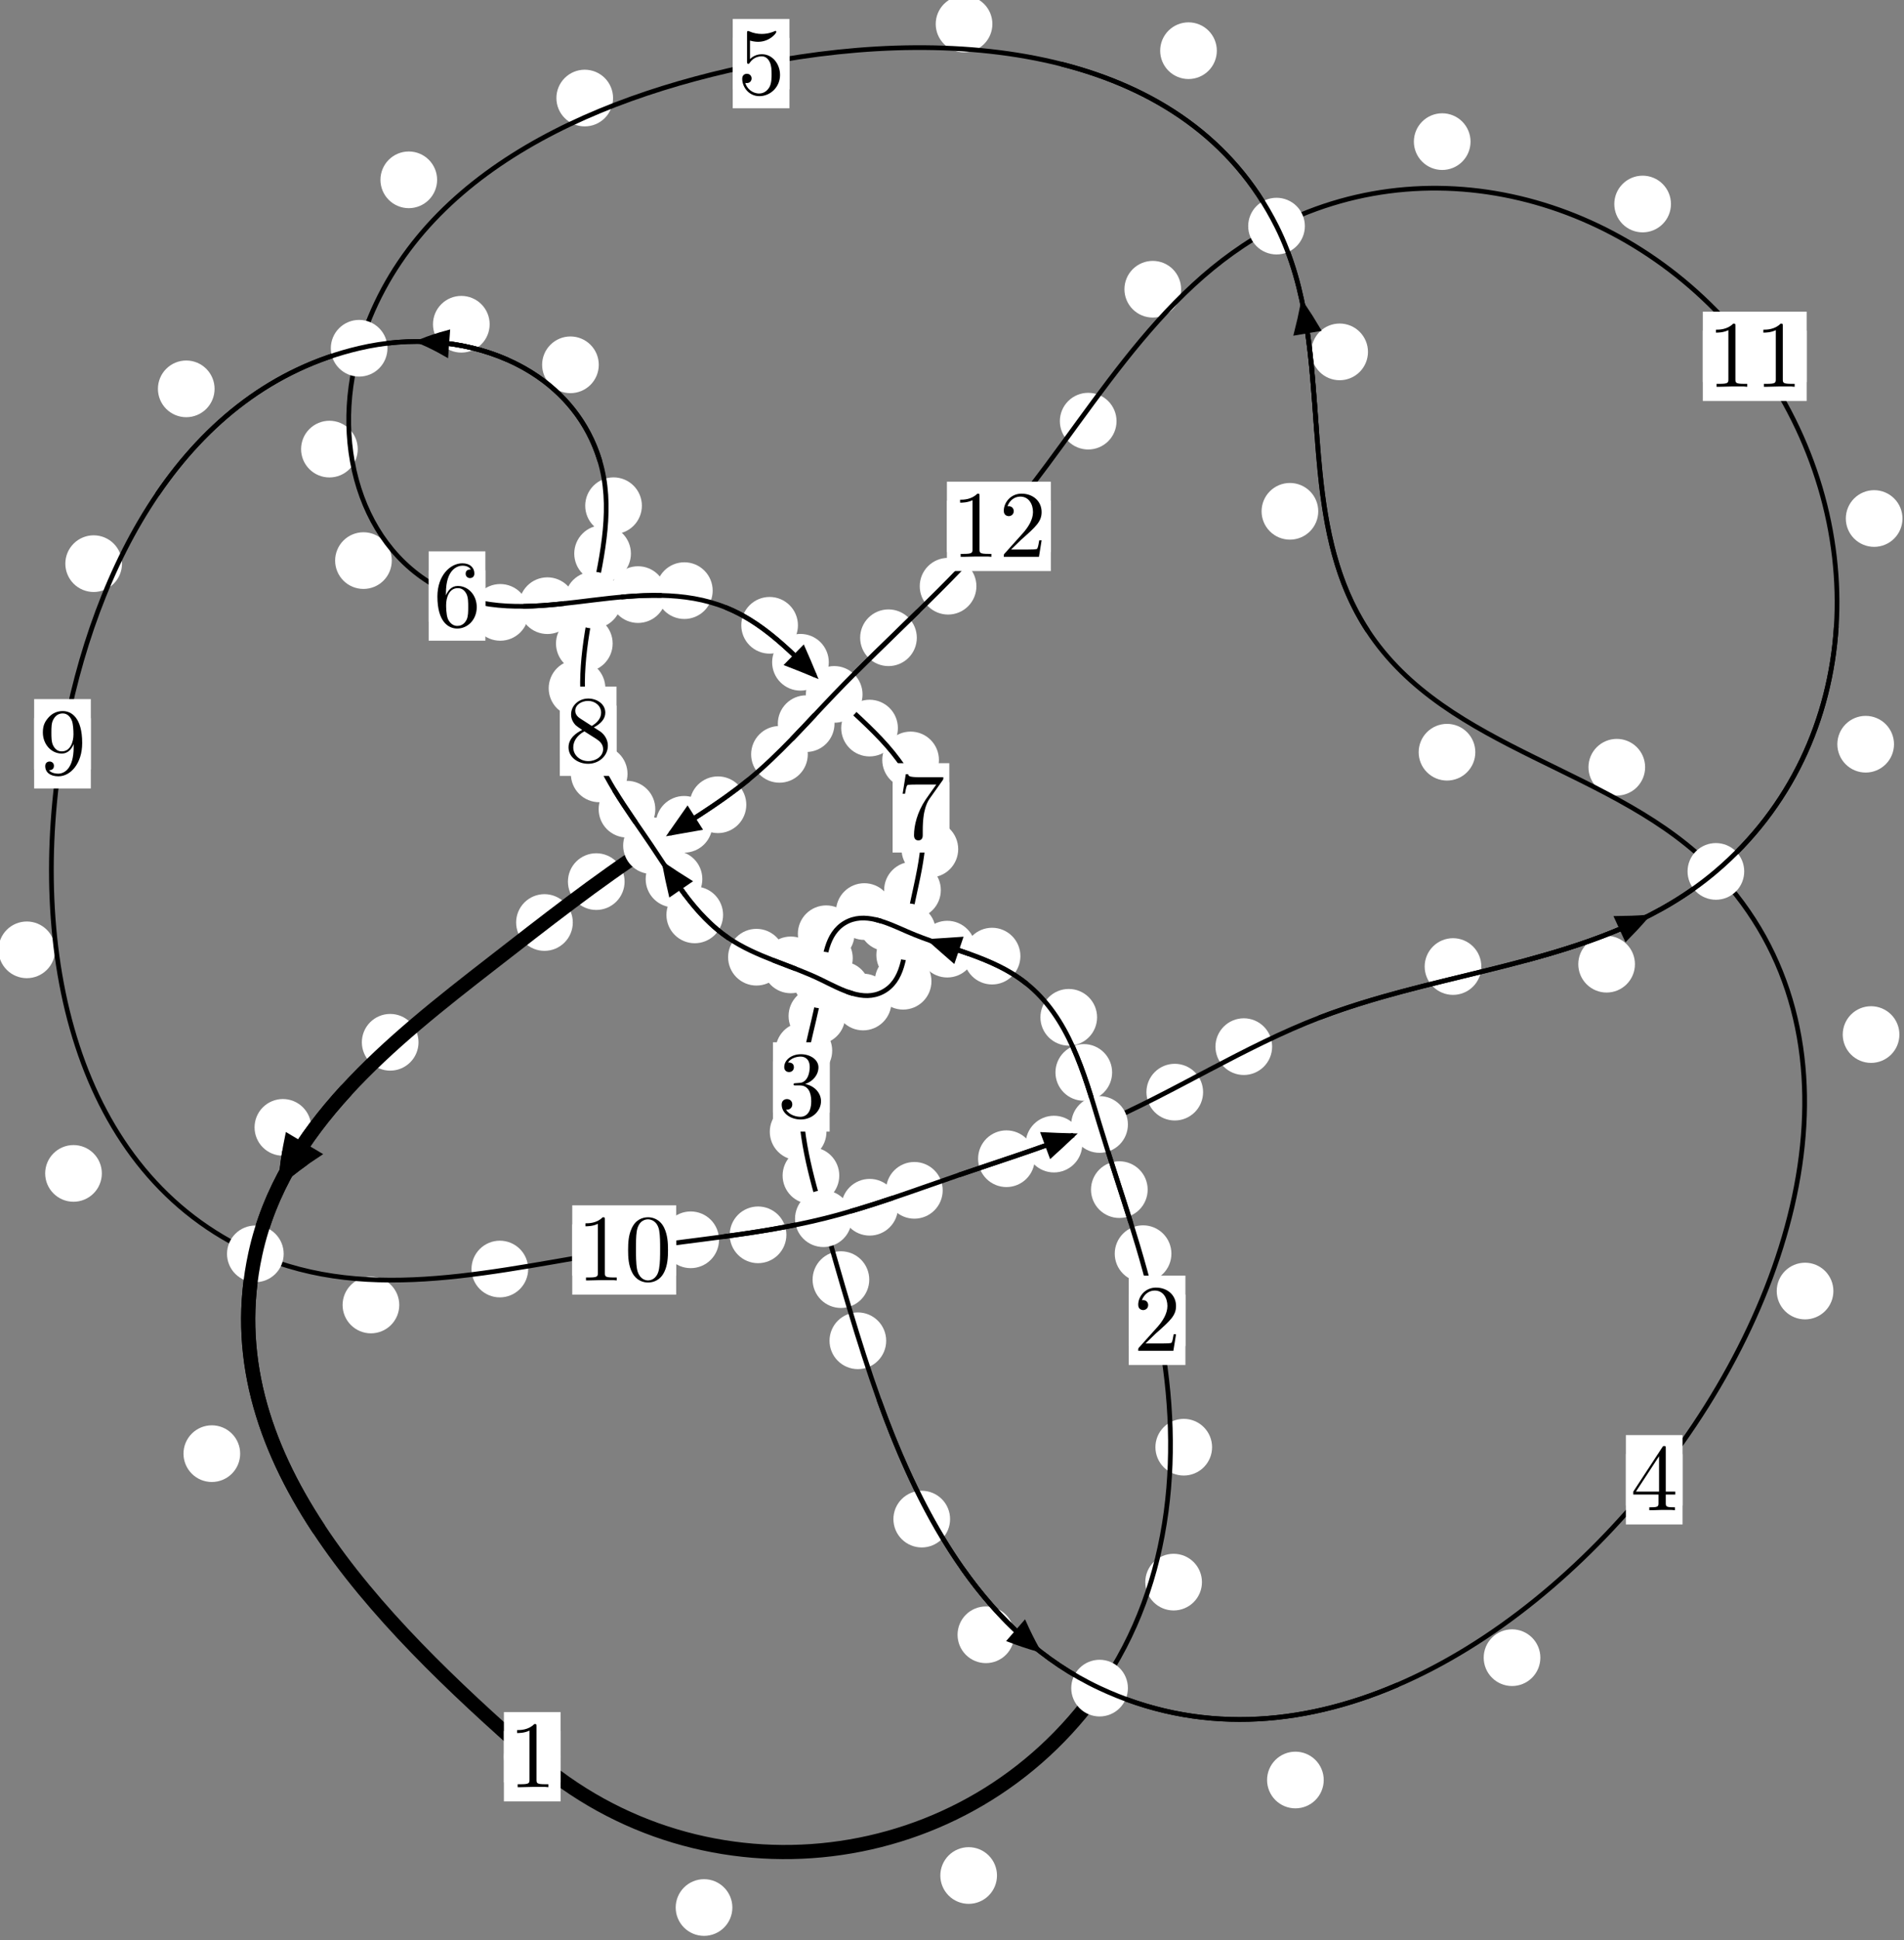 <?xml version="1.0"?>
<!-- Created by MetaPost 1.999 on 2021.07.05:2354 -->
<svg version="1.1" xmlns="http://www.w3.org/2000/svg" xmlns:xlink="http://www.w3.org/1999/xlink" width="200.863" height="204.582" viewBox="0 0 200.863 204.582">
<rect x="0" y="0" width="200.863" height="204.582" fill="#808080" stroke="none"/>
<!-- Original BoundingBox: -116.160675 -26.123337 84.702393 178.458694 -->
  <defs>
    <g transform="scale(0.01,0.01)" id="GLYPHcmr10_48">
      <path style="fill-rule: evenodd;" d="M460 -320C460 -400,455 -480,420 -554C374 -650,292 -666,250 -666C190 -666,117 -640,76 -547C44 -478,39 -400,39 -320C39 -245,43 -155,84 -79C127 2,200 22,249 22C303 22,379 1,423 -94C455 -163,460 -241,460 -320M249 -0C210 -0,151 -25,133 -121C122 -181,122 -273,122 -332C122 -396,122 -462,130 -516C149 -635,224 -644,249 -644C282 -644,348 -626,367 -527C377 -471,377 -395,377 -332C377 -257,377 -189,366 -125C351 -30,294 -0,249 -0"></path>
    </g>
    <g transform="scale(0.01,0.01)" id="GLYPHcmr10_49">
      <path style="fill-rule: evenodd;" d="M294 -640C294 -664,294 -666,271 -666C209 -602,121 -602,89 -602L89 -571C109 -571,168 -571,220 -597L220 -79C220 -43,217 -31,127 -31L95 -31L95 -0L257 -0L130 -3L217 -3L257 -3L297 -3L384 -3L419 -0L419 -31L387 -31C297 -31,294 -42,294 -79"></path>
    </g>
    <g transform="scale(0.01,0.01)" id="GLYPHcmr10_50">
      <path style="fill-rule: evenodd;" d="M127 -77L233 -180C389 -318,449 -372,449 -472C449 -586,359 -666,237 -666C124 -666,50 -574,50 -485C50 -429,100 -429,103 -429C120 -429,155 -441,155 -482C155 -508,137 -534,102 -534C94 -534,92 -534,89 -533C112 -598,166 -635,224 -635C315 -635,358 -554,358 -472C358 -392,308 -313,253 -251L61 -37C50 -26,50 -24,50 -0L421 -0L449 -174L424 -174C419 -144,412 -100,402 -85C395 -77,329 -77,307 -77"></path>
    </g>
    <g transform="scale(0.01,0.01)" id="GLYPHcmr10_51">
      <path style="fill-rule: evenodd;" d="M290 -352C372 -379,430 -449,430 -528C430 -610,342 -666,246 -666C145 -666,69 -606,69 -530C69 -497,91 -478,120 -478C151 -478,171 -500,171 -529C171 -579,124 -579,109 -579C140 -628,206 -641,242 -641C283 -641,338 -619,338 -529C338 -517,336 -459,310 -415C280 -367,246 -364,221 -363C213 -362,189 -360,182 -360C174 -359,167 -358,167 -348C167 -337,174 -337,191 -337L235 -337C317 -337,354 -269,354 -171C354 -35,285 -6,241 -6C198 -6,123 -23,88 -82C123 -77,154 -99,154 -137C154 -173,127 -193,98 -193C74 -193,42 -179,42 -135C42 -44,135 22,244 22C366 22,457 -69,457 -171C457 -253,394 -331,290 -352"></path>
    </g>
    <g transform="scale(0.01,0.01)" id="GLYPHcmr10_52">
      <path style="fill-rule: evenodd;" d="M294 -165L294 -78C294 -42,292 -31,218 -31L197 -31L197 -0L332 -0L238 -3L290 -3L332 -3L374 -3L427 -3L468 -0L468 -31L447 -31C373 -31,371 -42,371 -78L371 -165L471 -165L471 -196L371 -196L371 -651C371 -671,371 -677,355 -677C346 -677,343 -677,335 -665L28 -196L28 -165M300 -196L56 -196L300 -569"></path>
    </g>
    <g transform="scale(0.01,0.01)" id="GLYPHcmr10_53">
      <path style="fill-rule: evenodd;" d="M449 -201C449 -320,367 -420,259 -420C211 -420,168 -404,132 -369L132 -564C152 -558,185 -551,217 -551C340 -551,410 -642,410 -655C410 -661,407 -666,400 -666C399 -666,397 -666,392 -663C372 -654,323 -634,256 -634C216 -634,170 -641,123 -662C115 -665,113 -665,111 -665C101 -665,101 -657,101 -641L101 -345C101 -327,101 -319,115 -319C122 -319,124 -322,128 -328C139 -344,176 -398,257 -398C309 -398,334 -352,342 -334C358 -297,360 -258,360 -208C360 -173,360 -113,336 -71C312 -32,275 -6,229 -6C156 -6,99 -59,82 -118C85 -117,88 -116,99 -116C132 -116,149 -141,149 -165C149 -189,132 -214,99 -214C85 -214,50 -207,50 -161C50 -75,119 22,231 22C347 22,449 -74,449 -201"></path>
    </g>
    <g transform="scale(0.01,0.01)" id="GLYPHcmr10_54">
      <path style="fill-rule: evenodd;" d="M132 -328L132 -352C132 -605,256 -641,307 -641C331 -641,373 -635,395 -601C380 -601,340 -601,340 -556C340 -525,364 -510,386 -510C402 -510,432 -519,432 -558C432 -618,388 -666,305 -666C177 -666,42 -537,42 -316C42 -49,158 22,251 22C362 22,457 -72,457 -204C457 -331,368 -427,257 -427C189 -427,152 -376,132 -328M251 -6C188 -6,158 -66,152 -81C134 -128,134 -208,134 -226C134 -304,166 -404,256 -404C272 -404,318 -404,349 -342C367 -305,367 -254,367 -205C367 -157,367 -107,350 -71C320 -11,274 -6,251 -6"></path>
    </g>
    <g transform="scale(0.01,0.01)" id="GLYPHcmr10_55">
      <path style="fill-rule: evenodd;" d="M476 -609C485 -621,485 -623,485 -644L242 -644C120 -644,118 -657,114 -676L89 -676L56 -470L81 -470C84 -486,93 -549,106 -561C113 -567,191 -567,204 -567L411 -567C400 -551,321 -442,299 -409C209 -274,176 -135,176 -33C176 -23,176 22,222 22C268 22,268 -23,268 -33L268 -84C268 -139,271 -194,279 -248C283 -271,297 -357,341 -419"></path>
    </g>
    <g transform="scale(0.01,0.01)" id="GLYPHcmr10_56">
      <path style="fill-rule: evenodd;" d="M163 -457C117 -487,113 -521,113 -538C113 -599,178 -641,249 -641C322 -641,386 -589,386 -517C386 -460,347 -412,287 -377M309 -362C381 -399,430 -451,430 -517C430 -609,341 -666,250 -666C150 -666,69 -592,69 -499C69 -481,71 -436,113 -389C124 -377,161 -352,186 -335C128 -306,42 -250,42 -151C42 -45,144 22,249 22C362 22,457 -61,457 -168C457 -204,446 -249,408 -291C389 -312,373 -322,309 -362M209 -320L332 -242C360 -223,407 -193,407 -132C407 -58,332 -6,250 -6C164 -6,92 -68,92 -151C92 -209,124 -273,209 -320"></path>
    </g>
    <g transform="scale(0.01,0.01)" id="GLYPHcmr10_57">
      <path style="fill-rule: evenodd;" d="M367 -318L367 -286C367 -52,263 -6,205 -6C188 -6,134 -8,107 -42C151 -42,159 -71,159 -88C159 -119,135 -134,113 -134C97 -134,67 -125,67 -86C67 -19,121 22,206 22C335 22,457 -114,457 -329C457 -598,342 -666,253 -666C198 -666,149 -648,106 -603C65 -558,42 -516,42 -441C42 -316,130 -218,242 -218C303 -218,344 -260,367 -318M243 -241C227 -241,181 -241,150 -304C132 -341,132 -391,132 -440C132 -494,132 -541,153 -578C180 -628,218 -641,253 -641C299 -641,332 -607,349 -562C361 -530,365 -467,365 -421C365 -338,331 -241,243 -241"></path>
    </g>
  </defs>
  <path d="M77.261 201.135C77.261 200.342,76.946 199.582,76.385 199.021C75.825 198.461,75.065 198.146,74.272 198.146C73.479 198.146,72.719 198.461,72.159 199.021C71.598 199.582,71.283 200.342,71.283 201.135C71.283 201.927,71.598 202.687,72.159 203.248C72.719 203.808,73.479 204.123,74.272 204.123C75.065 204.123,75.825 203.808,76.385 203.248C76.946 202.687,77.261 201.927,77.261 201.135Z" style="fill: rgb(100%,100%,100%);stroke: none;"></path>
  <path d="M59.139 185.236C59.139 184.443,58.824 183.683,58.263 183.122C57.703 182.562,56.943 182.247,56.15 182.247C55.357 182.247,54.597 182.562,54.037 183.122C53.476 183.683,53.161 184.443,53.161 185.236C53.161 186.028,53.476 186.789,54.037 187.349C54.597 187.91,55.357 188.224,56.15 188.224C56.943 188.224,57.703 187.91,58.263 187.349C58.824 186.789,59.139 186.028,59.139 185.236Z" style="fill: rgb(100%,100%,100%);stroke: none;"></path>
  <path d="M126.8 166.824C126.8 166.031,126.485 165.271,125.925 164.71C125.365 164.15,124.604 163.835,123.812 163.835C123.019 163.835,122.259 164.15,121.698 164.71C121.138 165.271,120.823 166.031,120.823 166.824C120.823 167.616,121.138 168.377,121.698 168.937C122.259 169.498,123.019 169.812,123.812 169.812C124.604 169.812,125.365 169.498,125.925 168.937C126.485 168.377,126.8 167.616,126.8 166.824Z" style="fill: rgb(100%,100%,100%);stroke: none;"></path>
  <path d="M105.178 197.76C105.178 196.967,104.863 196.207,104.302 195.646C103.742 195.086,102.982 194.771,102.189 194.771C101.396 194.771,100.636 195.086,100.076 195.646C99.515 196.207,99.2 196.967,99.2 197.76C99.2 198.552,99.515 199.312,100.076 199.873C100.636 200.433,101.396 200.748,102.189 200.748C102.982 200.748,103.742 200.433,104.302 199.873C104.863 199.312,105.178 198.552,105.178 197.76Z" style="fill: rgb(100%,100%,100%);stroke: none;"></path>
  <path d="M123.578 132.191C123.578 131.398,123.263 130.638,122.702 130.078C122.142 129.517,121.382 129.202,120.589 129.202C119.796 129.202,119.036 129.517,118.476 130.078C117.915 130.638,117.6 131.398,117.6 132.191C117.6 132.984,117.915 133.744,118.476 134.304C119.036 134.865,119.796 135.18,120.589 135.18C121.382 135.18,122.142 134.865,122.702 134.304C123.263 133.744,123.578 132.984,123.578 132.191Z" style="fill: rgb(100%,100%,100%);stroke: none;"></path>
  <path d="M127.869 152.597C127.869 151.804,127.554 151.044,126.993 150.483C126.433 149.923,125.673 149.608,124.88 149.608C124.087 149.608,123.327 149.923,122.767 150.483C122.206 151.044,121.891 151.804,121.891 152.597C121.891 153.389,122.206 154.149,122.767 154.71C123.327 155.27,124.087 155.585,124.88 155.585C125.673 155.585,126.433 155.27,126.993 154.71C127.554 154.149,127.869 153.389,127.869 152.597Z" style="fill: rgb(100%,100%,100%);stroke: none;"></path>
  <path d="M117.324 113.08C117.324 112.288,117.009 111.527,116.448 110.967C115.888 110.406,115.128 110.092,114.335 110.092C113.542 110.092,112.782 110.406,112.222 110.967C111.661 111.527,111.346 112.288,111.346 113.08C111.346 113.873,111.661 114.633,112.222 115.194C112.782 115.754,113.542 116.069,114.335 116.069C115.128 116.069,115.888 115.754,116.448 115.194C117.009 114.633,117.324 113.873,117.324 113.08Z" style="fill: rgb(100%,100%,100%);stroke: none;"></path>
  <path d="M121.073 125.438C121.073 124.645,120.758 123.885,120.198 123.324C119.637 122.764,118.877 122.449,118.084 122.449C117.292 122.449,116.531 122.764,115.971 123.324C115.411 123.885,115.096 124.645,115.096 125.438C115.096 126.23,115.411 126.99,115.971 127.551C116.531 128.111,117.292 128.426,118.084 128.426C118.877 128.426,119.637 128.111,120.198 127.551C120.758 126.99,121.073 126.23,121.073 125.438Z" style="fill: rgb(100%,100%,100%);stroke: none;"></path>
  <path d="M107.647 100.816C107.647 100.023,107.332 99.263,106.771 98.703C106.211 98.142,105.451 97.827,104.658 97.827C103.865 97.827,103.105 98.142,102.545 98.703C101.984 99.263,101.669 100.023,101.669 100.816C101.669 101.609,101.984 102.369,102.545 102.929C103.105 103.49,103.865 103.805,104.658 103.805C105.451 103.805,106.211 103.49,106.771 102.929C107.332 102.369,107.647 101.609,107.647 100.816Z" style="fill: rgb(100%,100%,100%);stroke: none;"></path>
  <path d="M115.737 107.267C115.737 106.474,115.422 105.714,114.861 105.153C114.301 104.593,113.541 104.278,112.748 104.278C111.955 104.278,111.195 104.593,110.635 105.153C110.074 105.714,109.759 106.474,109.759 107.267C109.759 108.059,110.074 108.819,110.635 109.38C111.195 109.94,111.955 110.255,112.748 110.255C113.541 110.255,114.301 109.94,114.861 109.38C115.422 108.819,115.737 108.059,115.737 107.267Z" style="fill: rgb(100%,100%,100%);stroke: none;"></path>
  <path d="M96.541 97.292C96.541 96.5,96.226 95.739,95.666 95.179C95.106 94.618,94.345 94.304,93.553 94.304C92.76 94.304,92 94.618,91.439 95.179C90.879 95.739,90.564 96.5,90.564 97.292C90.564 98.085,90.879 98.845,91.439 99.406C92 99.966,92.76 100.281,93.553 100.281C94.345 100.281,95.106 99.966,95.666 99.406C96.226 98.845,96.541 98.085,96.541 97.292Z" style="fill: rgb(100%,100%,100%);stroke: none;"></path>
  <path d="M102.92 100.08C102.92 99.287,102.605 98.527,102.044 97.967C101.484 97.406,100.724 97.091,99.931 97.091C99.138 97.091,98.378 97.406,97.818 97.967C97.257 98.527,96.942 99.287,96.942 100.08C96.942 100.873,97.257 101.633,97.818 102.193C98.378 102.754,99.138 103.069,99.931 103.069C100.724 103.069,101.484 102.754,102.044 102.193C102.605 101.633,102.92 100.873,102.92 100.08Z" style="fill: rgb(100%,100%,100%);stroke: none;"></path>
  <path d="M90.149 98.457C90.149 97.664,89.834 96.904,89.273 96.344C88.713 95.783,87.953 95.468,87.16 95.468C86.367 95.468,85.607 95.783,85.047 96.344C84.486 96.904,84.171 97.664,84.171 98.457C84.171 99.25,84.486 100.01,85.047 100.57C85.607 101.131,86.367 101.446,87.16 101.446C87.953 101.446,88.713 101.131,89.273 100.57C89.834 100.01,90.149 99.25,90.149 98.457Z" style="fill: rgb(100%,100%,100%);stroke: none;"></path>
  <path d="M94.17 96.117C94.17 95.324,93.855 94.564,93.295 94.004C92.734 93.443,91.974 93.128,91.182 93.128C90.389 93.128,89.629 93.443,89.068 94.004C88.508 94.564,88.193 95.324,88.193 96.117C88.193 96.91,88.508 97.67,89.068 98.23C89.629 98.791,90.389 99.106,91.182 99.106C91.974 99.106,92.734 98.791,93.295 98.23C93.855 97.67,94.17 96.91,94.17 96.117Z" style="fill: rgb(100%,100%,100%);stroke: none;"></path>
  <path d="M89.169 107.133C89.169 106.34,88.854 105.58,88.293 105.02C87.733 104.459,86.973 104.144,86.18 104.144C85.387 104.144,84.627 104.459,84.067 105.02C83.506 105.58,83.191 106.34,83.191 107.133C83.191 107.926,83.506 108.686,84.067 109.246C84.627 109.807,85.387 110.122,86.18 110.122C86.973 110.122,87.733 109.807,88.293 109.246C88.854 108.686,89.169 107.926,89.169 107.133Z" style="fill: rgb(100%,100%,100%);stroke: none;"></path>
  <path d="M89.96 101.027C89.96 100.234,89.645 99.474,89.084 98.913C88.524 98.353,87.764 98.038,86.971 98.038C86.178 98.038,85.418 98.353,84.858 98.913C84.297 99.474,83.982 100.234,83.982 101.027C83.982 101.819,84.297 102.579,84.858 103.14C85.418 103.7,86.178 104.015,86.971 104.015C87.764 104.015,88.524 103.7,89.084 103.14C89.645 102.579,89.96 101.819,89.96 101.027Z" style="fill: rgb(100%,100%,100%);stroke: none;"></path>
  <path d="M87.188 119.339C87.188 118.546,86.873 117.786,86.312 117.226C85.752 116.665,84.992 116.35,84.199 116.35C83.406 116.35,82.646 116.665,82.086 117.226C81.525 117.786,81.21 118.546,81.21 119.339C81.21 120.132,81.525 120.892,82.086 121.452C82.646 122.013,83.406 122.328,84.199 122.328C84.992 122.328,85.752 122.013,86.312 121.452C86.873 120.892,87.188 120.132,87.188 119.339Z" style="fill: rgb(100%,100%,100%);stroke: none;"></path>
  <path d="M87.792 110.784C87.792 109.991,87.478 109.231,86.917 108.67C86.357 108.11,85.596 107.795,84.804 107.795C84.011 107.795,83.251 108.11,82.69 108.67C82.13 109.231,81.815 109.991,81.815 110.784C81.815 111.576,82.13 112.336,82.69 112.897C83.251 113.457,84.011 113.772,84.804 113.772C85.596 113.772,86.357 113.457,86.917 112.897C87.478 112.336,87.792 111.576,87.792 110.784Z" style="fill: rgb(100%,100%,100%);stroke: none;"></path>
  <path d="M91.702 134.927C91.702 134.134,91.387 133.374,90.827 132.813C90.266 132.253,89.506 131.938,88.713 131.938C87.921 131.938,87.16 132.253,86.6 132.813C86.04 133.374,85.725 134.134,85.725 134.927C85.725 135.719,86.04 136.479,86.6 137.04C87.16 137.6,87.921 137.915,88.713 137.915C89.506 137.915,90.266 137.6,90.827 137.04C91.387 136.479,91.702 135.719,91.702 134.927Z" style="fill: rgb(100%,100%,100%);stroke: none;"></path>
  <path d="M88.539 123.956C88.539 123.163,88.224 122.403,87.664 121.842C87.103 121.282,86.343 120.967,85.551 120.967C84.758 120.967,83.998 121.282,83.437 121.842C82.877 122.403,82.562 123.163,82.562 123.956C82.562 124.748,82.877 125.509,83.437 126.069C83.998 126.63,84.758 126.944,85.551 126.944C86.343 126.944,87.103 126.63,87.664 126.069C88.224 125.509,88.539 124.748,88.539 123.956Z" style="fill: rgb(100%,100%,100%);stroke: none;"></path>
  <path d="M100.229 160.179C100.229 159.386,99.914 158.626,99.354 158.066C98.793 157.505,98.033 157.19,97.24 157.19C96.448 157.19,95.687 157.505,95.127 158.066C94.566 158.626,94.251 159.386,94.251 160.179C94.251 160.972,94.566 161.732,95.127 162.292C95.687 162.853,96.448 163.168,97.24 163.168C98.033 163.168,98.793 162.853,99.354 162.292C99.914 161.732,100.229 160.972,100.229 160.179Z" style="fill: rgb(100%,100%,100%);stroke: none;"></path>
  <path d="M93.488 141.375C93.488 140.582,93.173 139.822,92.613 139.262C92.052 138.701,91.292 138.386,90.5 138.386C89.707 138.386,88.947 138.701,88.386 139.262C87.826 139.822,87.511 140.582,87.511 141.375C87.511 142.168,87.826 142.928,88.386 143.488C88.947 144.049,89.707 144.364,90.5 144.364C91.292 144.364,92.052 144.049,92.613 143.488C93.173 142.928,93.488 142.168,93.488 141.375Z" style="fill: rgb(100%,100%,100%);stroke: none;"></path>
  <path d="M139.647 187.689C139.647 186.896,139.332 186.136,138.772 185.575C138.211 185.015,137.451 184.7,136.658 184.7C135.866 184.7,135.106 185.015,134.545 185.575C133.985 186.136,133.67 186.896,133.67 187.689C133.67 188.481,133.985 189.242,134.545 189.802C135.106 190.362,135.866 190.677,136.658 190.677C137.451 190.677,138.211 190.362,138.772 189.802C139.332 189.242,139.647 188.481,139.647 187.689Z" style="fill: rgb(100%,100%,100%);stroke: none;"></path>
  <path d="M106.996 172.375C106.996 171.583,106.681 170.823,106.12 170.262C105.56 169.702,104.8 169.387,104.007 169.387C103.214 169.387,102.454 169.702,101.894 170.262C101.333 170.823,101.018 171.583,101.018 172.375C101.018 173.168,101.333 173.928,101.894 174.489C102.454 175.049,103.214 175.364,104.007 175.364C104.8 175.364,105.56 175.049,106.12 174.489C106.681 173.928,106.996 173.168,106.996 172.375Z" style="fill: rgb(100%,100%,100%);stroke: none;"></path>
  <path d="M193.414 136.132C193.414 135.339,193.099 134.579,192.539 134.018C191.978 133.458,191.218 133.143,190.425 133.143C189.633 133.143,188.872 133.458,188.312 134.018C187.751 134.579,187.437 135.339,187.437 136.132C187.437 136.924,187.751 137.684,188.312 138.245C188.872 138.805,189.633 139.12,190.425 139.12C191.218 139.12,191.978 138.805,192.539 138.245C193.099 137.684,193.414 136.924,193.414 136.132Z" style="fill: rgb(100%,100%,100%);stroke: none;"></path>
  <path d="M162.501 174.79C162.501 173.997,162.186 173.237,161.625 172.677C161.065 172.116,160.305 171.801,159.512 171.801C158.719 171.801,157.959 172.116,157.399 172.677C156.838 173.237,156.523 173.997,156.523 174.79C156.523 175.583,156.838 176.343,157.399 176.903C157.959 177.464,158.719 177.779,159.512 177.779C160.305 177.779,161.065 177.464,161.625 176.903C162.186 176.343,162.501 175.583,162.501 174.79Z" style="fill: rgb(100%,100%,100%);stroke: none;"></path>
  <path d="M173.553 80.899C173.553 80.106,173.238 79.346,172.678 78.785C172.117 78.225,171.357 77.91,170.565 77.91C169.772 77.91,169.012 78.225,168.451 78.785C167.891 79.346,167.576 80.106,167.576 80.899C167.576 81.691,167.891 82.452,168.451 83.012C169.012 83.573,169.772 83.887,170.565 83.887C171.357 83.887,172.117 83.573,172.678 83.012C173.238 82.452,173.553 81.691,173.553 80.899Z" style="fill: rgb(100%,100%,100%);stroke: none;"></path>
  <path d="M200.377 109.087C200.377 108.294,200.063 107.534,199.502 106.973C198.942 106.413,198.181 106.098,197.389 106.098C196.596 106.098,195.836 106.413,195.275 106.973C194.715 107.534,194.4 108.294,194.4 109.087C194.4 109.879,194.715 110.639,195.275 111.2C195.836 111.76,196.596 112.075,197.389 112.075C198.181 112.075,198.942 111.76,199.502 111.2C200.063 110.639,200.377 109.879,200.377 109.087Z" style="fill: rgb(100%,100%,100%);stroke: none;"></path>
  <path d="M139.069 53.913C139.069 53.121,138.754 52.36,138.193 51.8C137.633 51.24,136.873 50.925,136.08 50.925C135.287 50.925,134.527 51.24,133.967 51.8C133.406 52.36,133.091 53.121,133.091 53.913C133.091 54.706,133.406 55.466,133.967 56.027C134.527 56.587,135.287 56.902,136.08 56.902C136.873 56.902,137.633 56.587,138.193 56.027C138.754 55.466,139.069 54.706,139.069 53.913Z" style="fill: rgb(100%,100%,100%);stroke: none;"></path>
  <path d="M155.64 79.316C155.64 78.523,155.325 77.763,154.765 77.203C154.204 76.642,153.444 76.327,152.651 76.327C151.859 76.327,151.098 76.642,150.538 77.203C149.977 77.763,149.663 78.523,149.663 79.316C149.663 80.109,149.977 80.869,150.538 81.429C151.098 81.99,151.859 82.305,152.651 82.305C153.444 82.305,154.204 81.99,154.765 81.429C155.325 80.869,155.64 80.109,155.64 79.316Z" style="fill: rgb(100%,100%,100%);stroke: none;"></path>
  <path d="M128.37 5.346C128.37 4.553,128.055 3.793,127.495 3.232C126.934 2.672,126.174 2.357,125.382 2.357C124.589 2.357,123.829 2.672,123.268 3.232C122.708 3.793,122.393 4.553,122.393 5.346C122.393 6.138,122.708 6.898,123.268 7.459C123.829 8.019,124.589 8.334,125.382 8.334C126.174 8.334,126.934 8.019,127.495 7.459C128.055 6.898,128.37 6.138,128.37 5.346Z" style="fill: rgb(100%,100%,100%);stroke: none;"></path>
  <path d="M144.315 37.103C144.315 36.311,144 35.55,143.439 34.99C142.879 34.429,142.119 34.114,141.326 34.114C140.533 34.114,139.773 34.429,139.213 34.99C138.652 35.55,138.337 36.311,138.337 37.103C138.337 37.896,138.652 38.656,139.213 39.217C139.773 39.777,140.533 40.092,141.326 40.092C142.119 40.092,142.879 39.777,143.439 39.217C144 38.656,144.315 37.896,144.315 37.103Z" style="fill: rgb(100%,100%,100%);stroke: none;"></path>
  <path d="M64.676 10.339C64.676 9.546,64.361 8.786,63.8 8.225C63.24 7.665,62.48 7.35,61.687 7.35C60.894 7.35,60.134 7.665,59.574 8.225C59.013 8.786,58.698 9.546,58.698 10.339C58.698 11.131,59.013 11.892,59.574 12.452C60.134 13.013,60.894 13.327,61.687 13.327C62.48 13.327,63.24 13.013,63.8 12.452C64.361 11.892,64.676 11.131,64.676 10.339Z" style="fill: rgb(100%,100%,100%);stroke: none;"></path>
  <path d="M104.691 2.53C104.691 1.737,104.376 0.977,103.816 0.417C103.255 -0.144,102.495 -0.459,101.702 -0.459C100.91 -0.459,100.149 -0.144,99.589 0.417C99.028 0.977,98.714 1.737,98.714 2.53C98.714 3.323,99.028 4.083,99.589 4.643C100.149 5.204,100.91 5.519,101.702 5.519C102.495 5.519,103.255 5.204,103.816 4.643C104.376 4.083,104.691 3.323,104.691 2.53Z" style="fill: rgb(100%,100%,100%);stroke: none;"></path>
  <path d="M37.741 47.355C37.741 46.562,37.426 45.802,36.865 45.242C36.305 44.681,35.545 44.366,34.752 44.366C33.959 44.366,33.199 44.681,32.639 45.242C32.078 45.802,31.763 46.562,31.763 47.355C31.763 48.148,32.078 48.908,32.639 49.468C33.199 50.029,33.959 50.344,34.752 50.344C35.545 50.344,36.305 50.029,36.865 49.468C37.426 48.908,37.741 48.148,37.741 47.355Z" style="fill: rgb(100%,100%,100%);stroke: none;"></path>
  <path d="M46.113 18.961C46.113 18.168,45.798 17.408,45.238 16.848C44.677 16.287,43.917 15.972,43.125 15.972C42.332 15.972,41.572 16.287,41.011 16.848C40.451 17.408,40.136 18.168,40.136 18.961C40.136 19.754,40.451 20.514,41.011 21.074C41.572 21.635,42.332 21.95,43.125 21.95C43.917 21.95,44.677 21.635,45.238 21.074C45.798 20.514,46.113 19.754,46.113 18.961Z" style="fill: rgb(100%,100%,100%);stroke: none;"></path>
  <path d="M55.763 64.572C55.763 63.779,55.448 63.019,54.887 62.458C54.327 61.898,53.567 61.583,52.774 61.583C51.981 61.583,51.221 61.898,50.661 62.458C50.1 63.019,49.785 63.779,49.785 64.572C49.785 65.364,50.1 66.125,50.661 66.685C51.221 67.246,51.981 67.56,52.774 67.56C53.567 67.56,54.327 67.246,54.887 66.685C55.448 66.125,55.763 65.364,55.763 64.572Z" style="fill: rgb(100%,100%,100%);stroke: none;"></path>
  <path d="M41.332 59.111C41.332 58.318,41.018 57.558,40.457 56.997C39.897 56.437,39.136 56.122,38.344 56.122C37.551 56.122,36.791 56.437,36.23 56.997C35.67 57.558,35.355 58.318,35.355 59.111C35.355 59.903,35.67 60.664,36.23 61.224C36.791 61.785,37.551 62.099,38.344 62.099C39.136 62.099,39.897 61.785,40.457 61.224C41.018 60.664,41.332 59.903,41.332 59.111Z" style="fill: rgb(100%,100%,100%);stroke: none;"></path>
  <path d="M70.296 62.696C70.296 61.903,69.981 61.143,69.421 60.583C68.86 60.022,68.1 59.707,67.307 59.707C66.515 59.707,65.754 60.022,65.194 60.583C64.634 61.143,64.319 61.903,64.319 62.696C64.319 63.489,64.634 64.249,65.194 64.809C65.754 65.37,66.515 65.685,67.307 65.685C68.1 65.685,68.86 65.37,69.421 64.809C69.981 64.249,70.296 63.489,70.296 62.696Z" style="fill: rgb(100%,100%,100%);stroke: none;"></path>
  <path d="M60.736 63.865C60.736 63.072,60.421 62.312,59.86 61.751C59.3 61.191,58.54 60.876,57.747 60.876C56.954 60.876,56.194 61.191,55.634 61.751C55.073 62.312,54.758 63.072,54.758 63.865C54.758 64.657,55.073 65.417,55.634 65.978C56.194 66.538,56.954 66.853,57.747 66.853C58.54 66.853,59.3 66.538,59.86 65.978C60.421 65.417,60.736 64.657,60.736 63.865Z" style="fill: rgb(100%,100%,100%);stroke: none;"></path>
  <path d="M84.179 65.934C84.179 65.141,83.864 64.381,83.304 63.821C82.743 63.26,81.983 62.945,81.19 62.945C80.398 62.945,79.638 63.26,79.077 63.821C78.517 64.381,78.202 65.141,78.202 65.934C78.202 66.727,78.517 67.487,79.077 68.047C79.638 68.608,80.398 68.923,81.19 68.923C81.983 68.923,82.743 68.608,83.304 68.047C83.864 67.487,84.179 66.727,84.179 65.934Z" style="fill: rgb(100%,100%,100%);stroke: none;"></path>
  <path d="M75.184 62.278C75.184 61.486,74.869 60.725,74.309 60.165C73.748 59.604,72.988 59.289,72.196 59.289C71.403 59.289,70.643 59.604,70.082 60.165C69.522 60.725,69.207 61.486,69.207 62.278C69.207 63.071,69.522 63.831,70.082 64.392C70.643 64.952,71.403 65.267,72.196 65.267C72.988 65.267,73.748 64.952,74.309 64.392C74.869 63.831,75.184 63.071,75.184 62.278Z" style="fill: rgb(100%,100%,100%);stroke: none;"></path>
  <path d="M94.723 76.771C94.723 75.979,94.408 75.218,93.847 74.658C93.287 74.098,92.527 73.783,91.734 73.783C90.941 73.783,90.181 74.098,89.621 74.658C89.06 75.218,88.745 75.979,88.745 76.771C88.745 77.564,89.06 78.324,89.621 78.885C90.181 79.445,90.941 79.76,91.734 79.76C92.527 79.76,93.287 79.445,93.847 78.885C94.408 78.324,94.723 77.564,94.723 76.771Z" style="fill: rgb(100%,100%,100%);stroke: none;"></path>
  <path d="M87.434 69.832C87.434 69.039,87.119 68.279,86.559 67.719C85.998 67.158,85.238 66.843,84.445 66.843C83.653 66.843,82.892 67.158,82.332 67.719C81.772 68.279,81.457 69.039,81.457 69.832C81.457 70.625,81.772 71.385,82.332 71.945C82.892 72.506,83.653 72.821,84.445 72.821C85.238 72.821,85.998 72.506,86.559 71.945C87.119 71.385,87.434 70.625,87.434 69.832Z" style="fill: rgb(100%,100%,100%);stroke: none;"></path>
  <path d="M101.085 89.534C101.085 88.741,100.77 87.981,100.21 87.42C99.649 86.86,98.889 86.545,98.096 86.545C97.304 86.545,96.543 86.86,95.983 87.42C95.422 87.981,95.107 88.741,95.107 89.534C95.107 90.326,95.422 91.087,95.983 91.647C96.543 92.208,97.304 92.523,98.096 92.523C98.889 92.523,99.649 92.208,100.21 91.647C100.77 91.087,101.085 90.326,101.085 89.534Z" style="fill: rgb(100%,100%,100%);stroke: none;"></path>
  <path d="M99.053 80.131C99.053 79.338,98.738 78.578,98.177 78.018C97.617 77.457,96.857 77.142,96.064 77.142C95.271 77.142,94.511 77.457,93.951 78.018C93.39 78.578,93.075 79.338,93.075 80.131C93.075 80.924,93.39 81.684,93.951 82.244C94.511 82.805,95.271 83.12,96.064 83.12C96.857 83.12,97.617 82.805,98.177 82.244C98.738 81.684,99.053 80.924,99.053 80.131Z" style="fill: rgb(100%,100%,100%);stroke: none;"></path>
  <path d="M98.428 100.701C98.428 99.908,98.113 99.148,97.553 98.588C96.992 98.027,96.232 97.712,95.44 97.712C94.647 97.712,93.887 98.027,93.326 98.588C92.766 99.148,92.451 99.908,92.451 100.701C92.451 101.494,92.766 102.254,93.326 102.814C93.887 103.375,94.647 103.69,95.44 103.69C96.232 103.69,96.992 103.375,97.553 102.814C98.113 102.254,98.428 101.494,98.428 100.701Z" style="fill: rgb(100%,100%,100%);stroke: none;"></path>
  <path d="M99.252 93.855C99.252 93.062,98.937 92.302,98.377 91.742C97.816 91.181,97.056 90.866,96.263 90.866C95.471 90.866,94.71 91.181,94.15 91.742C93.589 92.302,93.274 93.062,93.274 93.855C93.274 94.648,93.589 95.408,94.15 95.968C94.71 96.529,95.471 96.844,96.263 96.844C97.056 96.844,97.816 96.529,98.377 95.968C98.937 95.408,99.252 94.648,99.252 93.855Z" style="fill: rgb(100%,100%,100%);stroke: none;"></path>
  <path d="M94.042 105.655C94.042 104.863,93.727 104.103,93.167 103.542C92.607 102.982,91.846 102.667,91.054 102.667C90.261 102.667,89.501 102.982,88.94 103.542C88.38 104.103,88.065 104.863,88.065 105.655C88.065 106.448,88.38 107.208,88.94 107.769C89.501 108.329,90.261 108.644,91.054 108.644C91.846 108.644,92.607 108.329,93.167 107.769C93.727 107.208,94.042 106.448,94.042 105.655Z" style="fill: rgb(100%,100%,100%);stroke: none;"></path>
  <path d="M98.264 103.466C98.264 102.673,97.949 101.913,97.389 101.353C96.828 100.792,96.068 100.477,95.276 100.477C94.483 100.477,93.723 100.792,93.162 101.353C92.602 101.913,92.287 102.673,92.287 103.466C92.287 104.259,92.602 105.019,93.162 105.579C93.723 106.14,94.483 106.455,95.276 106.455C96.068 106.455,96.828 106.14,97.389 105.579C97.949 105.019,98.264 104.259,98.264 103.466Z" style="fill: rgb(100%,100%,100%);stroke: none;"></path>
  <path d="M86.413 101.74C86.413 100.947,86.098 100.187,85.537 99.626C84.977 99.066,84.217 98.751,83.424 98.751C82.631 98.751,81.871 99.066,81.311 99.626C80.75 100.187,80.435 100.947,80.435 101.74C80.435 102.533,80.75 103.293,81.311 103.853C81.871 104.414,82.631 104.729,83.424 104.729C84.217 104.729,84.977 104.414,85.537 103.853C86.098 103.293,86.413 102.533,86.413 101.74Z" style="fill: rgb(100%,100%,100%);stroke: none;"></path>
  <path d="M91.769 104.363C91.769 103.57,91.454 102.81,90.894 102.25C90.333 101.689,89.573 101.374,88.781 101.374C87.988 101.374,87.228 101.689,86.667 102.25C86.107 102.81,85.792 103.57,85.792 104.363C85.792 105.156,86.107 105.916,86.667 106.476C87.228 107.037,87.988 107.352,88.781 107.352C89.573 107.352,90.333 107.037,90.894 106.476C91.454 105.916,91.769 105.156,91.769 104.363Z" style="fill: rgb(100%,100%,100%);stroke: none;"></path>
  <path d="M76.282 96.469C76.282 95.676,75.968 94.916,75.407 94.355C74.847 93.795,74.086 93.48,73.294 93.48C72.501 93.48,71.741 93.795,71.18 94.355C70.62 94.916,70.305 95.676,70.305 96.469C70.305 97.261,70.62 98.021,71.18 98.582C71.741 99.142,72.501 99.457,73.294 99.457C74.086 99.457,74.847 99.142,75.407 98.582C75.968 98.021,76.282 97.261,76.282 96.469Z" style="fill: rgb(100%,100%,100%);stroke: none;"></path>
  <path d="M82.789 100.93C82.789 100.137,82.475 99.377,81.914 98.817C81.354 98.256,80.593 97.941,79.801 97.941C79.008 97.941,78.248 98.256,77.687 98.817C77.127 99.377,76.812 100.137,76.812 100.93C76.812 101.723,77.127 102.483,77.687 103.043C78.248 103.604,79.008 103.919,79.801 103.919C80.593 103.919,81.354 103.604,81.914 103.043C82.475 102.483,82.789 101.723,82.789 100.93Z" style="fill: rgb(100%,100%,100%);stroke: none;"></path>
  <path d="M69.132 85.322C69.132 84.529,68.818 83.769,68.257 83.209C67.697 82.648,66.936 82.333,66.144 82.333C65.351 82.333,64.591 82.648,64.03 83.209C63.47 83.769,63.155 84.529,63.155 85.322C63.155 86.115,63.47 86.875,64.03 87.435C64.591 87.996,65.351 88.311,66.144 88.311C66.936 88.311,67.697 87.996,68.257 87.435C68.818 86.875,69.132 86.115,69.132 85.322Z" style="fill: rgb(100%,100%,100%);stroke: none;"></path>
  <path d="M74.092 92.691C74.092 91.898,73.777 91.138,73.217 90.578C72.656 90.017,71.896 89.702,71.103 89.702C70.311 89.702,69.551 90.017,68.99 90.578C68.43 91.138,68.115 91.898,68.115 92.691C68.115 93.484,68.43 94.244,68.99 94.804C69.551 95.365,70.311 95.68,71.103 95.68C71.896 95.68,72.656 95.365,73.217 94.804C73.777 94.244,74.092 93.484,74.092 92.691Z" style="fill: rgb(100%,100%,100%);stroke: none;"></path>
  <path d="M63.862 72.573C63.862 71.78,63.547 71.02,62.987 70.459C62.426 69.899,61.666 69.584,60.874 69.584C60.081 69.584,59.321 69.899,58.76 70.459C58.2 71.02,57.885 71.78,57.885 72.573C57.885 73.365,58.2 74.126,58.76 74.686C59.321 75.247,60.081 75.561,60.874 75.561C61.666 75.561,62.426 75.247,62.987 74.686C63.547 74.126,63.862 73.365,63.862 72.573Z" style="fill: rgb(100%,100%,100%);stroke: none;"></path>
  <path d="M66.2 81.6C66.2 80.807,65.885 80.047,65.325 79.486C64.764 78.926,64.004 78.611,63.212 78.611C62.419 78.611,61.659 78.926,61.098 79.486C60.538 80.047,60.223 80.807,60.223 81.6C60.223 82.392,60.538 83.152,61.098 83.713C61.659 84.273,62.419 84.588,63.212 84.588C64.004 84.588,64.764 84.273,65.325 83.713C65.885 83.152,66.2 82.392,66.2 81.6Z" style="fill: rgb(100%,100%,100%);stroke: none;"></path>
  <path d="M66.558 58.373C66.558 57.58,66.243 56.82,65.683 56.26C65.122 55.699,64.362 55.384,63.569 55.384C62.777 55.384,62.016 55.699,61.456 56.26C60.896 56.82,60.581 57.58,60.581 58.373C60.581 59.166,60.896 59.926,61.456 60.486C62.016 61.047,62.777 61.362,63.569 61.362C64.362 61.362,65.122 61.047,65.683 60.486C66.243 59.926,66.558 59.166,66.558 58.373Z" style="fill: rgb(100%,100%,100%);stroke: none;"></path>
  <path d="M64.632 67.855C64.632 67.063,64.317 66.302,63.757 65.742C63.196 65.182,62.436 64.867,61.643 64.867C60.851 64.867,60.09 65.182,59.53 65.742C58.969 66.302,58.655 67.063,58.655 67.855C58.655 68.648,58.969 69.408,59.53 69.969C60.09 70.529,60.851 70.844,61.643 70.844C62.436 70.844,63.196 70.529,63.757 69.969C64.317 69.408,64.632 68.648,64.632 67.855Z" style="fill: rgb(100%,100%,100%);stroke: none;"></path>
  <path d="M63.169 38.466C63.169 37.674,62.854 36.914,62.293 36.353C61.733 35.793,60.973 35.478,60.18 35.478C59.387 35.478,58.627 35.793,58.067 36.353C57.506 36.914,57.191 37.674,57.191 38.466C57.191 39.259,57.506 40.019,58.067 40.58C58.627 41.14,59.387 41.455,60.18 41.455C60.973 41.455,61.733 41.14,62.293 40.58C62.854 40.019,63.169 39.259,63.169 38.466Z" style="fill: rgb(100%,100%,100%);stroke: none;"></path>
  <path d="M67.716 53.325C67.716 52.532,67.401 51.772,66.84 51.211C66.28 50.651,65.52 50.336,64.727 50.336C63.934 50.336,63.174 50.651,62.614 51.211C62.053 51.772,61.738 52.532,61.738 53.325C61.738 54.117,62.053 54.878,62.614 55.438C63.174 55.998,63.934 56.313,64.727 56.313C65.52 56.313,66.28 55.998,66.84 55.438C67.401 54.878,67.716 54.117,67.716 53.325Z" style="fill: rgb(100%,100%,100%);stroke: none;"></path>
  <path d="M22.637 41.002C22.637 40.209,22.322 39.449,21.762 38.889C21.201 38.328,20.441 38.013,19.648 38.013C18.856 38.013,18.096 38.328,17.535 38.889C16.975 39.449,16.66 40.209,16.66 41.002C16.66 41.795,16.975 42.555,17.535 43.115C18.096 43.676,18.856 43.991,19.648 43.991C20.441 43.991,21.201 43.676,21.762 43.115C22.322 42.555,22.637 41.795,22.637 41.002Z" style="fill: rgb(100%,100%,100%);stroke: none;"></path>
  <path d="M51.656 34.19C51.656 33.397,51.341 32.637,50.78 32.077C50.22 31.516,49.46 31.201,48.667 31.201C47.874 31.201,47.114 31.516,46.554 32.077C45.993 32.637,45.678 33.397,45.678 34.19C45.678 34.983,45.993 35.743,46.554 36.303C47.114 36.864,47.874 37.179,48.667 37.179C49.46 37.179,50.22 36.864,50.78 36.303C51.341 35.743,51.656 34.983,51.656 34.19Z" style="fill: rgb(100%,100%,100%);stroke: none;"></path>
  <path d="M5.817 100.154C5.817 99.361,5.502 98.601,4.941 98.04C4.381 97.48,3.621 97.165,2.828 97.165C2.035 97.165,1.275 97.48,0.715 98.04C0.154 98.601,-0.161 99.361,-0.161 100.154C-0.161 100.946,0.154 101.706,0.715 102.267C1.275 102.827,2.035 103.142,2.828 103.142C3.621 103.142,4.381 102.827,4.941 102.267C5.502 101.706,5.817 100.946,5.817 100.154Z" style="fill: rgb(100%,100%,100%);stroke: none;"></path>
  <path d="M12.87 59.433C12.87 58.641,12.555 57.881,11.994 57.32C11.434 56.76,10.674 56.445,9.881 56.445C9.088 56.445,8.328 56.76,7.768 57.32C7.207 57.881,6.892 58.641,6.892 59.433C6.892 60.226,7.207 60.986,7.768 61.547C8.328 62.107,9.088 62.422,9.881 62.422C10.674 62.422,11.434 62.107,11.994 61.547C12.555 60.986,12.87 60.226,12.87 59.433Z" style="fill: rgb(100%,100%,100%);stroke: none;"></path>
  <path d="M42.121 137.602C42.121 136.809,41.806 136.049,41.245 135.488C40.685 134.928,39.925 134.613,39.132 134.613C38.339 134.613,37.579 134.928,37.019 135.488C36.458 136.049,36.143 136.809,36.143 137.602C36.143 138.394,36.458 139.155,37.019 139.715C37.579 140.276,38.339 140.591,39.132 140.591C39.925 140.591,40.685 140.276,41.245 139.715C41.806 139.155,42.121 138.394,42.121 137.602Z" style="fill: rgb(100%,100%,100%);stroke: none;"></path>
  <path d="M10.744 123.727C10.744 122.934,10.429 122.174,9.868 121.614C9.308 121.053,8.548 120.738,7.755 120.738C6.962 120.738,6.202 121.053,5.642 121.614C5.081 122.174,4.766 122.934,4.766 123.727C4.766 124.52,5.081 125.28,5.642 125.84C6.202 126.401,6.962 126.716,7.755 126.716C8.548 126.716,9.308 126.401,9.868 125.84C10.429 125.28,10.744 124.52,10.744 123.727Z" style="fill: rgb(100%,100%,100%);stroke: none;"></path>
  <path d="M75.853 130.728C75.853 129.935,75.538 129.175,74.978 128.614C74.417 128.054,73.657 127.739,72.864 127.739C72.072 127.739,71.311 128.054,70.751 128.614C70.19 129.175,69.875 129.935,69.875 130.728C69.875 131.52,70.19 132.281,70.751 132.841C71.311 133.402,72.072 133.717,72.864 133.717C73.657 133.717,74.417 133.402,74.978 132.841C75.538 132.281,75.853 131.52,75.853 130.728Z" style="fill: rgb(100%,100%,100%);stroke: none;"></path>
  <path d="M55.719 133.811C55.719 133.018,55.404 132.258,54.844 131.697C54.283 131.137,53.523 130.822,52.73 130.822C51.938 130.822,51.177 131.137,50.617 131.697C50.056 132.258,49.741 133.018,49.741 133.811C49.741 134.603,50.056 135.363,50.617 135.924C51.177 136.484,51.938 136.799,52.73 136.799C53.523 136.799,54.283 136.484,54.844 135.924C55.404 135.363,55.719 134.603,55.719 133.811Z" style="fill: rgb(100%,100%,100%);stroke: none;"></path>
  <path d="M94.735 127.296C94.735 126.503,94.42 125.743,93.859 125.182C93.299 124.622,92.539 124.307,91.746 124.307C90.953 124.307,90.193 124.622,89.633 125.182C89.072 125.743,88.757 126.503,88.757 127.296C88.757 128.089,89.072 128.849,89.633 129.409C90.193 129.97,90.953 130.285,91.746 130.285C92.539 130.285,93.299 129.97,93.859 129.409C94.42 128.849,94.735 128.089,94.735 127.296Z" style="fill: rgb(100%,100%,100%);stroke: none;"></path>
  <path d="M82.96 130.204C82.96 129.411,82.645 128.651,82.084 128.09C81.524 127.53,80.764 127.215,79.971 127.215C79.178 127.215,78.418 127.53,77.858 128.09C77.297 128.651,76.982 129.411,76.982 130.204C76.982 130.996,77.297 131.756,77.858 132.317C78.418 132.877,79.178 133.192,79.971 133.192C80.764 133.192,81.524 132.877,82.084 132.317C82.645 131.756,82.96 130.996,82.96 130.204Z" style="fill: rgb(100%,100%,100%);stroke: none;"></path>
  <path d="M109.161 122.179C109.161 121.386,108.846 120.626,108.286 120.065C107.725 119.505,106.965 119.19,106.172 119.19C105.38 119.19,104.62 119.505,104.059 120.065C103.499 120.626,103.184 121.386,103.184 122.179C103.184 122.971,103.499 123.731,104.059 124.292C104.62 124.852,105.38 125.167,106.172 125.167C106.965 125.167,107.725 124.852,108.286 124.292C108.846 123.731,109.161 122.971,109.161 122.179Z" style="fill: rgb(100%,100%,100%);stroke: none;"></path>
  <path d="M99.449 125.512C99.449 124.719,99.134 123.959,98.574 123.399C98.013 122.838,97.253 122.523,96.461 122.523C95.668 122.523,94.908 122.838,94.347 123.399C93.787 123.959,93.472 124.719,93.472 125.512C93.472 126.305,93.787 127.065,94.347 127.625C94.908 128.186,95.668 128.501,96.461 128.501C97.253 128.501,98.013 128.186,98.574 127.625C99.134 127.065,99.449 126.305,99.449 125.512Z" style="fill: rgb(100%,100%,100%);stroke: none;"></path>
  <path d="M126.921 115.158C126.921 114.366,126.606 113.606,126.045 113.045C125.485 112.485,124.725 112.17,123.932 112.17C123.139 112.17,122.379 112.485,121.819 113.045C121.258 113.606,120.943 114.366,120.943 115.158C120.943 115.951,121.258 116.711,121.819 117.272C122.379 117.832,123.139 118.147,123.932 118.147C124.725 118.147,125.485 117.832,126.045 117.272C126.606 116.711,126.921 115.951,126.921 115.158Z" style="fill: rgb(100%,100%,100%);stroke: none;"></path>
  <path d="M114.176 120.637C114.176 119.844,113.861 119.084,113.3 118.524C112.74 117.963,111.98 117.648,111.187 117.648C110.394 117.648,109.634 117.963,109.074 118.524C108.513 119.084,108.198 119.844,108.198 120.637C108.198 121.43,108.513 122.19,109.074 122.75C109.634 123.311,110.394 123.626,111.187 123.626C111.98 123.626,112.74 123.311,113.3 122.75C113.861 122.19,114.176 121.43,114.176 120.637Z" style="fill: rgb(100%,100%,100%);stroke: none;"></path>
  <path d="M156.274 101.915C156.274 101.122,155.959 100.362,155.399 99.801C154.838 99.241,154.078 98.926,153.285 98.926C152.493 98.926,151.732 99.241,151.172 99.801C150.611 100.362,150.296 101.122,150.296 101.915C150.296 102.707,150.611 103.467,151.172 104.028C151.732 104.588,152.493 104.903,153.285 104.903C154.078 104.903,154.838 104.588,155.399 104.028C155.959 103.467,156.274 102.707,156.274 101.915Z" style="fill: rgb(100%,100%,100%);stroke: none;"></path>
  <path d="M134.203 110.361C134.203 109.568,133.888 108.808,133.327 108.248C132.767 107.687,132.007 107.372,131.214 107.372C130.421 107.372,129.661 107.687,129.101 108.248C128.54 108.808,128.225 109.568,128.225 110.361C128.225 111.154,128.54 111.914,129.101 112.474C129.661 113.035,130.421 113.35,131.214 113.35C132.007 113.35,132.767 113.035,133.327 112.474C133.888 111.914,134.203 111.154,134.203 110.361Z" style="fill: rgb(100%,100%,100%);stroke: none;"></path>
  <path d="M199.809 78.473C199.809 77.68,199.494 76.92,198.933 76.359C198.373 75.799,197.613 75.484,196.82 75.484C196.027 75.484,195.267 75.799,194.707 76.359C194.146 76.92,193.831 77.68,193.831 78.473C193.831 79.265,194.146 80.025,194.707 80.586C195.267 81.146,196.027 81.461,196.82 81.461C197.613 81.461,198.373 81.146,198.933 80.586C199.494 80.025,199.809 79.265,199.809 78.473Z" style="fill: rgb(100%,100%,100%);stroke: none;"></path>
  <path d="M172.479 101.668C172.479 100.875,172.164 100.115,171.604 99.554C171.043 98.994,170.283 98.679,169.49 98.679C168.698 98.679,167.938 98.994,167.377 99.554C166.817 100.115,166.502 100.875,166.502 101.668C166.502 102.46,166.817 103.221,167.377 103.781C167.938 104.342,168.698 104.657,169.49 104.657C170.283 104.657,171.043 104.342,171.604 103.781C172.164 103.221,172.479 102.46,172.479 101.668Z" style="fill: rgb(100%,100%,100%);stroke: none;"></path>
  <path d="M176.279 21.512C176.279 20.719,175.964 19.959,175.403 19.399C174.843 18.838,174.083 18.523,173.29 18.523C172.497 18.523,171.737 18.838,171.177 19.399C170.616 19.959,170.301 20.719,170.301 21.512C170.301 22.305,170.616 23.065,171.177 23.625C171.737 24.186,172.497 24.501,173.29 24.501C174.083 24.501,174.843 24.186,175.403 23.625C175.964 23.065,176.279 22.305,176.279 21.512Z" style="fill: rgb(100%,100%,100%);stroke: none;"></path>
  <path d="M200.702 54.674C200.702 53.881,200.387 53.121,199.827 52.561C199.266 52,198.506 51.685,197.714 51.685C196.921 51.685,196.161 52,195.6 52.561C195.04 53.121,194.725 53.881,194.725 54.674C194.725 55.467,195.04 56.227,195.6 56.787C196.161 57.348,196.921 57.663,197.714 57.663C198.506 57.663,199.266 57.348,199.827 56.787C200.387 56.227,200.702 55.467,200.702 54.674Z" style="fill: rgb(100%,100%,100%);stroke: none;"></path>
  <path d="M124.601 30.498C124.601 29.705,124.286 28.945,123.726 28.384C123.165 27.824,122.405 27.509,121.612 27.509C120.82 27.509,120.059 27.824,119.499 28.384C118.938 28.945,118.624 29.705,118.624 30.498C118.624 31.29,118.938 32.051,119.499 32.611C120.059 33.172,120.82 33.486,121.612 33.486C122.405 33.486,123.165 33.172,123.726 32.611C124.286 32.051,124.601 31.29,124.601 30.498Z" style="fill: rgb(100%,100%,100%);stroke: none;"></path>
  <path d="M155.135 14.934C155.135 14.141,154.82 13.381,154.259 12.82C153.699 12.26,152.939 11.945,152.146 11.945C151.353 11.945,150.593 12.26,150.033 12.82C149.472 13.381,149.157 14.141,149.157 14.934C149.157 15.726,149.472 16.487,150.033 17.047C150.593 17.607,151.353 17.922,152.146 17.922C152.939 17.922,153.699 17.607,154.259 17.047C154.82 16.487,155.135 15.726,155.135 14.934Z" style="fill: rgb(100%,100%,100%);stroke: none;"></path>
  <path d="M103.007 61.812C103.007 61.019,102.692 60.259,102.131 59.699C101.571 59.138,100.811 58.823,100.018 58.823C99.225 58.823,98.465 59.138,97.905 59.699C97.344 60.259,97.029 61.019,97.029 61.812C97.029 62.605,97.344 63.365,97.905 63.925C98.465 64.486,99.225 64.801,100.018 64.801C100.811 64.801,101.571 64.486,102.131 63.925C102.692 63.365,103.007 62.605,103.007 61.812Z" style="fill: rgb(100%,100%,100%);stroke: none;"></path>
  <path d="M117.789 44.407C117.789 43.615,117.474 42.855,116.913 42.294C116.353 41.734,115.593 41.419,114.8 41.419C114.007 41.419,113.247 41.734,112.687 42.294C112.126 42.855,111.811 43.615,111.811 44.407C111.811 45.2,112.126 45.96,112.687 46.521C113.247 47.081,114.007 47.396,114.8 47.396C115.593 47.396,116.353 47.081,116.913 46.521C117.474 45.96,117.789 45.2,117.789 44.407Z" style="fill: rgb(100%,100%,100%);stroke: none;"></path>
  <path d="M88.036 76.305C88.036 75.512,87.721 74.752,87.16 74.191C86.6 73.631,85.84 73.316,85.047 73.316C84.254 73.316,83.494 73.631,82.934 74.191C82.373 74.752,82.058 75.512,82.058 76.305C82.058 77.097,82.373 77.858,82.934 78.418C83.494 78.979,84.254 79.294,85.047 79.294C85.84 79.294,86.6 78.979,87.16 78.418C87.721 77.858,88.036 77.097,88.036 76.305Z" style="fill: rgb(100%,100%,100%);stroke: none;"></path>
  <path d="M96.72 67.247C96.72 66.454,96.405 65.694,95.844 65.133C95.284 64.573,94.524 64.258,93.731 64.258C92.938 64.258,92.178 64.573,91.618 65.133C91.057 65.694,90.742 66.454,90.742 67.247C90.742 68.039,91.057 68.799,91.618 69.36C92.178 69.92,92.938 70.235,93.731 70.235C94.524 70.235,95.284 69.92,95.844 69.36C96.405 68.799,96.72 68.039,96.72 67.247Z" style="fill: rgb(100%,100%,100%);stroke: none;"></path>
  <path d="M78.731 84.855C78.731 84.062,78.416 83.302,77.855 82.741C77.295 82.181,76.535 81.866,75.742 81.866C74.949 81.866,74.189 82.181,73.629 82.741C73.068 83.302,72.753 84.062,72.753 84.855C72.753 85.647,73.068 86.408,73.629 86.968C74.189 87.529,74.949 87.844,75.742 87.844C76.535 87.844,77.295 87.529,77.855 86.968C78.416 86.408,78.731 85.647,78.731 84.855Z" style="fill: rgb(100%,100%,100%);stroke: none;"></path>
  <path d="M85.219 79.541C85.219 78.749,84.904 77.988,84.343 77.428C83.783 76.867,83.023 76.553,82.23 76.553C81.437 76.553,80.677 76.867,80.117 77.428C79.556 77.988,79.241 78.749,79.241 79.541C79.241 80.334,79.556 81.094,80.117 81.655C80.677 82.215,81.437 82.53,82.23 82.53C83.023 82.53,83.783 82.215,84.343 81.655C84.904 81.094,85.219 80.334,85.219 79.541Z" style="fill: rgb(100%,100%,100%);stroke: none;"></path>
  <path d="M65.891 92.959C65.891 92.167,65.576 91.406,65.016 90.846C64.455 90.285,63.695 89.971,62.902 89.971C62.11 89.971,61.35 90.285,60.789 90.846C60.229 91.406,59.914 92.167,59.914 92.959C59.914 93.752,60.229 94.512,60.789 95.073C61.35 95.633,62.11 95.948,62.902 95.948C63.695 95.948,64.455 95.633,65.016 95.073C65.576 94.512,65.891 93.752,65.891 92.959Z" style="fill: rgb(100%,100%,100%);stroke: none;"></path>
  <path d="M75.16 86.919C75.16 86.127,74.845 85.367,74.285 84.806C73.724 84.246,72.964 83.931,72.171 83.931C71.379 83.931,70.618 84.246,70.058 84.806C69.497 85.367,69.182 86.127,69.182 86.919C69.182 87.712,69.497 88.472,70.058 89.033C70.618 89.593,71.379 89.908,72.171 89.908C72.964 89.908,73.724 89.593,74.285 89.033C74.845 88.472,75.16 87.712,75.16 86.919Z" style="fill: rgb(100%,100%,100%);stroke: none;"></path>
  <path d="M44.151 109.902C44.151 109.109,43.836 108.349,43.276 107.789C42.715 107.228,41.955 106.913,41.163 106.913C40.37 106.913,39.61 107.228,39.049 107.789C38.489 108.349,38.174 109.109,38.174 109.902C38.174 110.695,38.489 111.455,39.049 112.015C39.61 112.576,40.37 112.891,41.163 112.891C41.955 112.891,42.715 112.576,43.276 112.015C43.836 111.455,44.151 110.695,44.151 109.902Z" style="fill: rgb(100%,100%,100%);stroke: none;"></path>
  <path d="M60.427 97.272C60.427 96.479,60.112 95.719,59.552 95.158C58.991 94.598,58.231 94.283,57.439 94.283C56.646 94.283,55.886 94.598,55.325 95.158C54.765 95.719,54.45 96.479,54.45 97.272C54.45 98.064,54.765 98.824,55.325 99.385C55.886 99.945,56.646 100.26,57.439 100.26C58.231 100.26,58.991 99.945,59.552 99.385C60.112 98.824,60.427 98.064,60.427 97.272Z" style="fill: rgb(100%,100%,100%);stroke: none;"></path>
  <path d="M25.336 153.277C25.336 152.485,25.021 151.725,24.46 151.164C23.9 150.604,23.14 150.289,22.347 150.289C21.554 150.289,20.794 150.604,20.234 151.164C19.673 151.725,19.358 152.485,19.358 153.277C19.358 154.07,19.673 154.83,20.234 155.391C20.794 155.951,21.554 156.266,22.347 156.266C23.14 156.266,23.9 155.951,24.46 155.391C25.021 154.83,25.336 154.07,25.336 153.277Z" style="fill: rgb(100%,100%,100%);stroke: none;"></path>
  <path d="M32.833 118.873C32.833 118.081,32.518 117.321,31.957 116.76C31.397 116.2,30.636 115.885,29.844 115.885C29.051 115.885,28.291 116.2,27.73 116.76C27.17 117.321,26.855 118.081,26.855 118.873C26.855 119.666,27.17 120.426,27.73 120.987C28.291 121.547,29.051 121.862,29.844 121.862C30.636 121.862,31.397 121.547,31.957 120.987C32.518 120.426,32.833 119.666,32.833 118.873Z" style="fill: rgb(100%,100%,100%);stroke: none;"></path>
  <path d="M56.15 185.236C74.272 201.135,102.189 197.76,116 178C123.812 166.824,124.88 152.597,122.067 139.219C120.589 132.191,118.084 125.438,116 118.568C114.335 113.08,112.748 107.267,108.254 103.683C104.658 100.816,99.931 100.08,95.735 98.246C93.553 97.292,91.182 96.117,89.148 97.3C87.16 98.457,86.971 101.027,86.673 103.331C86.18 107.133,84.804 110.784,84.533 114.61C84.199 119.339,85.551 123.956,86.861 128.502C88.713 134.927,90.5 141.375,92.756 147.67C97.24 160.179,104.007 172.375,116 178C136.658 187.689,159.512 174.79,174.513 156.031C190.425 136.132,197.389 109.087,181.018 91.884C170.565 80.899,152.651 79.316,144.257 66.448C136.08 53.913,141.326 37.103,134.668 23.843C125.382 5.346,101.702 2.53,80.291 6.708C61.687 10.339,43.125 18.961,37.888 36.721C34.752 47.355,38.344 59.111,48.214 62.846C52.774 64.572,57.747 63.865,62.574 63.275C67.307 62.696,72.196 62.278,76.622 64.077C81.19 65.934,84.445 69.832,88.004 73.22C91.734 76.771,96.064 80.131,97.156 85.184C98.096 89.534,96.263 93.855,95.735 98.246C95.44 100.701,95.276 103.466,93.114 104.587C91.054 105.655,88.781 104.363,86.673 103.331C83.424 101.74,79.801 100.93,76.811 98.881C73.294 96.469,71.103 92.691,68.729 89.163C66.144 85.322,63.212 81.6,62.048 77.106C60.874 72.573,61.643 67.855,62.574 63.275C63.569 58.373,64.727 53.325,63.259 48.529C60.18 38.466,48.667 34.19,37.888 36.721C19.648 41.002,9.881 59.433,6.591 78.427C2.828 100.154,7.755 123.727,26.938 132.21C39.132 137.602,52.73 133.811,65.852 131.801C72.864 130.728,79.971 130.204,86.861 128.502C91.746 127.296,96.461 125.512,101.218 123.879C106.172 122.179,111.187 120.637,116 118.568C123.932 115.158,131.214 110.361,139.28 107.274C153.285 101.915,169.49 101.668,181.018 91.884C196.82 78.473,197.714 54.674,185.119 37.573C173.29 21.512,152.146 14.934,134.668 23.843C121.612 30.498,114.8 44.407,105.377 55.503C100.018 61.812,93.731 67.247,88.004 73.22C85.047 76.305,82.23 79.541,78.922 82.25C75.742 84.855,72.171 86.919,68.729 89.163C62.902 92.959,57.439 97.272,51.946 101.534C41.163 109.902,29.844 118.873,26.938 132.21C22.347 153.277,39.506 170.634,56.15 185.236" style="stroke:rgb(0%,0%,0%); stroke-width: 0.498;stroke-linecap: round;stroke-linejoin: round;stroke-miterlimit: 10;fill: none;"></path>
  <path d="M56.15 185.236C74.272 201.135,102.189 197.76,116 178" style="stroke:rgb(0%,0%,0%); stroke-width: 1.494;stroke-linecap: round;stroke-linejoin: round;stroke-miterlimit: 10;fill: none;"></path>
  <path d="M68.729 89.163C62.902 92.959,57.439 97.272,51.946 101.534C41.163 109.902,29.844 118.873,26.938 132.21C22.347 153.277,39.506 170.634,56.15 185.236" style="stroke:rgb(0%,0%,0%); stroke-width: 1.494;stroke-linecap: round;stroke-linejoin: round;stroke-miterlimit: 10;fill: none;"></path>
  <path d="M118.989 178C118.989 177.207,118.674 176.447,118.113 175.887C117.553 175.326,116.793 175.011,116 175.011C115.207 175.011,114.447 175.326,113.887 175.887C113.326 176.447,113.011 177.207,113.011 178C113.011 178.793,113.326 179.553,113.887 180.113C114.447 180.674,115.207 180.989,116 180.989C116.793 180.989,117.553 180.674,118.113 180.113C118.674 179.553,118.989 178.793,118.989 178Z" style="fill: rgb(100%,100%,100%);stroke: none;"></path>
  <path d="M101.562 165.417C105.314 170.732,110.003 175.188,116 178C126.329 182.844,137.207 182.042,147.378 177.683" style="stroke:rgb(0%,0%,0%); stroke-width: 0.498;stroke-linecap: round;stroke-linejoin: round;stroke-miterlimit: 10;fill: none;"></path>
  <path d="M98.724 98.246C98.724 97.453,98.409 96.693,97.848 96.133C97.288 95.572,96.528 95.257,95.735 95.257C94.942 95.257,94.182 95.572,93.622 96.133C93.061 96.693,92.746 97.453,92.746 98.246C92.746 99.039,93.061 99.799,93.622 100.359C94.182 100.92,94.942 101.235,95.735 101.235C96.528 101.235,97.288 100.92,97.848 100.359C98.409 99.799,98.724 99.039,98.724 98.246Z" style="fill: rgb(100%,100%,100%);stroke: none;"></path>
  <path d="M102.219 100.577C100.064 99.806,97.833 99.163,95.735 98.246C94.644 97.769,93.505 97.237,92.386 96.972" style="stroke:rgb(0%,0%,0%); stroke-width: 0.498;stroke-linecap: round;stroke-linejoin: round;stroke-miterlimit: 10;fill: none;"></path>
  <path d="M89.85 128.502C89.85 127.709,89.535 126.949,88.975 126.389C88.414 125.828,87.654 125.513,86.861 125.513C86.068 125.513,85.308 125.828,84.748 126.389C84.187 126.949,83.872 127.709,83.872 128.502C83.872 129.295,84.187 130.055,84.748 130.615C85.308 131.176,86.068 131.491,86.861 131.491C87.654 131.491,88.414 131.176,88.975 130.615C89.535 130.055,89.85 129.295,89.85 128.502Z" style="fill: rgb(100%,100%,100%);stroke: none;"></path>
  <path d="M76.402 130.387C79.917 129.909,83.416 129.353,86.861 128.502C89.304 127.899,91.704 127.151,94.087 126.351" style="stroke:rgb(0%,0%,0%); stroke-width: 0.498;stroke-linecap: round;stroke-linejoin: round;stroke-miterlimit: 10;fill: none;"></path>
  <path d="M184.007 91.884C184.007 91.091,183.692 90.331,183.132 89.771C182.571 89.21,181.811 88.895,181.018 88.895C180.226 88.895,179.465 89.21,178.905 89.771C178.344 90.331,178.029 91.091,178.029 91.884C178.029 92.677,178.344 93.437,178.905 93.997C179.465 94.558,180.226 94.873,181.018 94.873C181.811 94.873,182.571 94.558,183.132 93.997C183.692 93.437,184.007 92.677,184.007 91.884Z" style="fill: rgb(100%,100%,100%);stroke: none;"></path>
  <path d="M161.078 101.238C168.321 99.283,175.254 96.776,181.018 91.884C188.919 85.178,193.093 75.876,193.717 66.112" style="stroke:rgb(0%,0%,0%); stroke-width: 0.498;stroke-linecap: round;stroke-linejoin: round;stroke-miterlimit: 10;fill: none;"></path>
  <path d="M40.876 36.721C40.876 35.928,40.562 35.168,40.001 34.607C39.441 34.047,38.68 33.732,37.888 33.732C37.095 33.732,36.335 34.047,35.774 34.607C35.214 35.168,34.899 35.928,34.899 36.721C34.899 37.513,35.214 38.273,35.774 38.834C36.335 39.394,37.095 39.709,37.888 39.709C38.68 39.709,39.441 39.394,40.001 38.834C40.562 38.273,40.876 37.513,40.876 36.721Z" style="fill: rgb(100%,100%,100%);stroke: none;"></path>
  <path d="M53.461 37.902C48.85 35.892,43.277 35.455,37.888 36.721C28.768 38.861,21.766 44.54,16.633 52.057" style="stroke:rgb(0%,0%,0%); stroke-width: 0.498;stroke-linecap: round;stroke-linejoin: round;stroke-miterlimit: 10;fill: none;"></path>
  <path d="M90.993 73.22C90.993 72.427,90.678 71.667,90.117 71.107C89.557 70.546,88.797 70.231,88.004 70.231C87.211 70.231,86.451 70.546,85.891 71.107C85.33 71.667,85.015 72.427,85.015 73.22C85.015 74.013,85.33 74.773,85.891 75.333C86.451 75.894,87.211 76.209,88.004 76.209C88.797 76.209,89.557 75.894,90.117 75.333C90.678 74.773,90.993 74.013,90.993 73.22Z" style="fill: rgb(100%,100%,100%);stroke: none;"></path>
  <path d="M96.828 64.487C93.871 67.381,90.868 70.233,88.004 73.22C86.525 74.762,85.082 76.343,83.595 77.876" style="stroke:rgb(0%,0%,0%); stroke-width: 0.498;stroke-linecap: round;stroke-linejoin: round;stroke-miterlimit: 10;fill: none;"></path>
  <path d="M89.661 103.331C89.661 102.538,89.346 101.778,88.786 101.217C88.225 100.657,87.465 100.342,86.673 100.342C85.88 100.342,85.12 100.657,84.559 101.217C83.999 101.778,83.684 102.538,83.684 103.331C83.684 104.123,83.999 104.884,84.559 105.444C85.12 106.005,85.88 106.319,86.673 106.319C87.465 106.319,88.225 106.005,88.786 105.444C89.346 104.884,89.661 104.123,89.661 103.331Z" style="fill: rgb(100%,100%,100%);stroke: none;"></path>
  <path d="M89.911 104.747C88.822 104.428,87.727 103.847,86.673 103.331C85.048 102.535,83.33 101.935,81.645 101.278" style="stroke:rgb(0%,0%,0%); stroke-width: 0.498;stroke-linecap: round;stroke-linejoin: round;stroke-miterlimit: 10;fill: none;"></path>
  <path d="M65.562 63.275C65.562 62.482,65.247 61.722,64.687 61.161C64.127 60.601,63.366 60.286,62.574 60.286C61.781 60.286,61.021 60.601,60.46 61.161C59.9 61.722,59.585 62.482,59.585 63.275C59.585 64.067,59.9 64.827,60.46 65.388C61.021 65.948,61.781 66.263,62.574 66.263C63.366 66.263,64.127 65.948,64.687 65.388C65.247 64.827,65.562 64.067,65.562 63.275Z" style="fill: rgb(100%,100%,100%);stroke: none;"></path>
  <path d="M55.294 63.929C57.71 63.894,60.16 63.57,62.574 63.275C64.941 62.985,67.346 62.736,69.713 62.784" style="stroke:rgb(0%,0%,0%); stroke-width: 0.498;stroke-linecap: round;stroke-linejoin: round;stroke-miterlimit: 10;fill: none;"></path>
  <path d="M29.927 132.21C29.927 131.417,29.612 130.657,29.051 130.096C28.491 129.536,27.73 129.221,26.938 129.221C26.145 129.221,25.385 129.536,24.824 130.096C24.264 130.657,23.949 131.417,23.949 132.21C23.949 133.002,24.264 133.762,24.824 134.323C25.385 134.883,26.145 135.198,26.938 135.198C27.73 135.198,28.491 134.883,29.051 134.323C29.612 133.762,29.927 133.002,29.927 132.21Z" style="fill: rgb(100%,100%,100%);stroke: none;"></path>
  <path d="M36.488 115.009C31.947 119.965,28.391 125.541,26.938 132.21C24.642 142.743,27.785 152.35,33.581 161.147" style="stroke:rgb(0%,0%,0%); stroke-width: 1.494;stroke-linecap: round;stroke-linejoin: round;stroke-miterlimit: 10;fill: none;"></path>
  <path d="M118.989 118.568C118.989 117.775,118.674 117.015,118.113 116.455C117.553 115.894,116.793 115.579,116 115.579C115.207 115.579,114.447 115.894,113.887 116.455C113.326 117.015,113.011 117.775,113.011 118.568C113.011 119.361,113.326 120.121,113.887 120.681C114.447 121.242,115.207 121.557,116 121.557C116.793 121.557,117.553 121.242,118.113 120.681C118.674 120.121,118.989 119.361,118.989 118.568Z" style="fill: rgb(100%,100%,100%);stroke: none;"></path>
  <path d="M119.261 128.834C118.189 125.409,117.042 122.003,116 118.568C115.167 115.824,114.354 112.999,113.188 110.411" style="stroke:rgb(0%,0%,0%); stroke-width: 0.498;stroke-linecap: round;stroke-linejoin: round;stroke-miterlimit: 10;fill: none;"></path>
  <path d="M137.657 23.843C137.657 23.05,137.342 22.29,136.782 21.729C136.221 21.169,135.461 20.854,134.668 20.854C133.876 20.854,133.115 21.169,132.555 21.729C131.994 22.29,131.68 23.05,131.68 23.843C131.68 24.635,131.994 25.395,132.555 25.956C133.115 26.516,133.876 26.831,134.668 26.831C135.461 26.831,136.221 26.516,136.782 25.956C137.342 25.395,137.657 24.635,137.657 23.843Z" style="fill: rgb(100%,100%,100%);stroke: none;"></path>
  <path d="M138.893 45.417C138.35 37.991,137.997 30.473,134.668 23.843C130.025 14.594,121.783 9.266,112.026 6.772" style="stroke:rgb(0%,0%,0%); stroke-width: 0.498;stroke-linecap: round;stroke-linejoin: round;stroke-miterlimit: 10;fill: none;"></path>
  <path d="M71.717 89.163C71.717 88.37,71.403 87.61,70.842 87.049C70.282 86.489,69.521 86.174,68.729 86.174C67.936 86.174,67.176 86.489,66.615 87.049C66.055 87.61,65.74 88.37,65.74 89.163C65.74 89.955,66.055 90.716,66.615 91.276C67.176 91.837,67.936 92.151,68.729 92.151C69.521 92.151,70.282 91.837,70.842 91.276C71.403 90.716,71.717 89.955,71.717 89.163Z" style="fill: rgb(100%,100%,100%);stroke: none;"></path>
  <path d="M72.341 94.44C71.057 92.753,69.916 90.927,68.729 89.163C67.436 87.242,66.057 85.352,64.855 83.379" style="stroke:rgb(0%,0%,0%); stroke-width: 0.498;stroke-linecap: round;stroke-linejoin: round;stroke-miterlimit: 10;fill: none;"></path>
  <path d="M51.946 101.534C43.319 108.229,34.35 115.309,29.619 124.702" style="stroke:rgb(0%,0%,0%); stroke-width: 0.498;stroke-linecap: round;stroke-linejoin: round;stroke-miterlimit: 10;fill: none;"></path>
  <path d="M30.33 119.753C29.986 121.389,29.742 123.039,29.619 124.702C30.882 123.613,32.221 122.619,33.622 121.705Z" style="stroke:rgb(0%,0%,0%); stroke-width: 0.498;fill: rgb(0%,0%,0%);"></path>
  <path d="M51.946 101.534C43.319 108.229,34.35 115.309,29.619 124.702" style="stroke:rgb(0%,0%,0%); stroke-width: 0.498;stroke-linecap: round;stroke-linejoin: round;stroke-miterlimit: 10;fill: none;"></path>
  <path d="M29.967 121.722C29.81 122.71,29.693 123.704,29.619 124.702C30.377 124.048,31.163 123.429,31.972 122.84Z" style="stroke:rgb(0%,0%,0%); stroke-width: 0.498;fill: rgb(0%,0%,0%);"></path>
  <path d="M108.254 103.683C105.377 101.389,101.776 100.46,98.303 99.241" style="stroke:rgb(0%,0%,0%); stroke-width: 0.498;stroke-linecap: round;stroke-linejoin: round;stroke-miterlimit: 10;fill: none;"></path>
  <path d="M101.296 99.042C100.3 99.107,99.301 99.185,98.303 99.241C99.048 99.907,99.81 100.558,100.56 101.217Z" style="stroke:rgb(0%,0%,0%); stroke-width: 0.498;fill: rgb(0%,0%,0%);"></path>
  <path d="M92.756 147.67C96.343 157.677,101.392 167.484,109.408 173.887" style="stroke:rgb(0%,0%,0%); stroke-width: 0.498;stroke-linecap: round;stroke-linejoin: round;stroke-miterlimit: 10;fill: none;"></path>
  <path d="M106.563 172.934C107.498 173.29,108.446 173.609,109.408 173.887C108.924 173.01,108.479 172.114,108.07 171.202Z" style="stroke:rgb(0%,0%,0%); stroke-width: 0.498;fill: rgb(0%,0%,0%);"></path>
  <path d="M144.257 66.448C137.715 56.42,139.765 43.656,137.437 32.162" style="stroke:rgb(0%,0%,0%); stroke-width: 0.498;stroke-linecap: round;stroke-linejoin: round;stroke-miterlimit: 10;fill: none;"></path>
  <path d="M139.037 34.7C138.525 33.837,137.994 32.989,137.437 32.162C137.246 33.141,137.022 34.116,136.774 35.088Z" style="stroke:rgb(0%,0%,0%); stroke-width: 0.498;fill: rgb(0%,0%,0%);"></path>
  <path d="M76.622 64.077C80.277 65.563,83.091 68.354,85.892 71.147" style="stroke:rgb(0%,0%,0%); stroke-width: 0.498;stroke-linecap: round;stroke-linejoin: round;stroke-miterlimit: 10;fill: none;"></path>
  <path d="M83.109 70.028C84.04 70.384,84.967 70.765,85.892 71.147C85.508 70.222,85.122 69.298,84.716 68.387Z" style="stroke:rgb(0%,0%,0%); stroke-width: 0.498;fill: rgb(0%,0%,0%);"></path>
  <path d="M76.811 98.881C73.997 96.951,72.033 94.147,70.143 91.297" style="stroke:rgb(0%,0%,0%); stroke-width: 0.498;stroke-linecap: round;stroke-linejoin: round;stroke-miterlimit: 10;fill: none;"></path>
  <path d="M72.659 92.931C71.81 92.41,70.974 91.856,70.143 91.297C70.335 92.28,70.534 93.262,70.767 94.231Z" style="stroke:rgb(0%,0%,0%); stroke-width: 0.498;fill: rgb(0%,0%,0%);"></path>
  <path d="M63.259 48.529C60.796 40.479,52.935 36.132,44.37 36.011" style="stroke:rgb(0%,0%,0%); stroke-width: 0.498;stroke-linecap: round;stroke-linejoin: round;stroke-miterlimit: 10;fill: none;"></path>
  <path d="M47.218 35.067C46.26 35.322,45.308 35.638,44.37 36.011C45.297 36.411,46.193 36.861,47.051 37.358Z" style="stroke:rgb(0%,0%,0%); stroke-width: 0.498;fill: rgb(0%,0%,0%);"></path>
  <path d="M101.218 123.879C105.182 122.519,109.184 121.26,113.09 119.752" style="stroke:rgb(0%,0%,0%); stroke-width: 0.498;stroke-linecap: round;stroke-linejoin: round;stroke-miterlimit: 10;fill: none;"></path>
  <path d="M110.89 121.791C111.632 121.12,112.366 120.441,113.09 119.752C112.091 119.727,111.091 119.688,110.092 119.638Z" style="stroke:rgb(0%,0%,0%); stroke-width: 0.498;fill: rgb(0%,0%,0%);"></path>
  <path d="M139.28 107.274C150.484 102.986,163.096 101.971,173.595 96.727" style="stroke:rgb(0%,0%,0%); stroke-width: 0.498;stroke-linecap: round;stroke-linejoin: round;stroke-miterlimit: 10;fill: none;"></path>
  <path d="M171.556 98.927C172.259 98.214,172.94 97.482,173.595 96.727C172.598 96.797,171.599 96.834,170.598 96.841Z" style="stroke:rgb(0%,0%,0%); stroke-width: 0.498;fill: rgb(0%,0%,0%);"></path>
  <path d="M78.922 82.25C76.378 84.334,73.584 86.072,70.805 87.832" style="stroke:rgb(0%,0%,0%); stroke-width: 0.498;stroke-linecap: round;stroke-linejoin: round;stroke-miterlimit: 10;fill: none;"></path>
  <path d="M72.528 85.376C71.959 86.198,71.381 87.015,70.805 87.832C71.791 87.661,72.777 87.492,73.76 87.314Z" style="stroke:rgb(0%,0%,0%); stroke-width: 0.498;fill: rgb(0%,0%,0%);"></path>
  <path d="M53.159 187.946L59.141 187.946L59.141 180.526L53.159 180.526Z" style="fill: rgb(100%,100%,100%);stroke: none;"></path>
  <path d="M53.159 189.946L59.141 189.946L59.141 182.526L53.159 182.526Z" style="fill: rgb(100%,100%,100%);stroke: none;"></path>
  <g transform="translate(53.659 188.446)" style="fill: rgb(0%,0%,0%);">
    <use xlink:href="#GLYPHcmr10_49"></use>
  </g>
  <path d="M119.076 141.929L125.057 141.929L125.057 134.508L119.076 134.508Z" style="fill: rgb(100%,100%,100%);stroke: none;"></path>
  <path d="M119.076 143.929L125.057 143.929L125.057 136.508L119.076 136.508Z" style="fill: rgb(100%,100%,100%);stroke: none;"></path>
  <g transform="translate(119.576 142.429)" style="fill: rgb(0%,0%,0%);">
    <use xlink:href="#GLYPHcmr10_50"></use>
  </g>
  <path d="M81.543 117.321L87.524 117.321L87.524 109.9L81.543 109.9Z" style="fill: rgb(100%,100%,100%);stroke: none;"></path>
  <path d="M81.543 119.321L87.524 119.321L87.524 111.9L81.543 111.9Z" style="fill: rgb(100%,100%,100%);stroke: none;"></path>
  <g transform="translate(82.043 117.821)" style="fill: rgb(0%,0%,0%);">
    <use xlink:href="#GLYPHcmr10_51"></use>
  </g>
  <path d="M171.522 158.741L177.503 158.741L177.503 151.321L171.522 151.321Z" style="fill: rgb(100%,100%,100%);stroke: none;"></path>
  <path d="M171.522 160.741L177.503 160.741L177.503 153.321L171.522 153.321Z" style="fill: rgb(100%,100%,100%);stroke: none;"></path>
  <g transform="translate(172.022 159.241)" style="fill: rgb(0%,0%,0%);">
    <use xlink:href="#GLYPHcmr10_52"></use>
  </g>
  <path d="M77.3 9.419L83.281 9.419L83.281 1.998L77.3 1.998Z" style="fill: rgb(100%,100%,100%);stroke: none;"></path>
  <path d="M77.3 11.419L83.281 11.419L83.281 3.998L77.3 3.998Z" style="fill: rgb(100%,100%,100%);stroke: none;"></path>
  <g transform="translate(77.8 9.919)" style="fill: rgb(0%,0%,0%);">
    <use xlink:href="#GLYPHcmr10_53"></use>
  </g>
  <path d="M45.224 65.556L51.205 65.556L51.205 58.136L45.224 58.136Z" style="fill: rgb(100%,100%,100%);stroke: none;"></path>
  <path d="M45.224 67.556L51.205 67.556L51.205 60.136L45.224 60.136Z" style="fill: rgb(100%,100%,100%);stroke: none;"></path>
  <g transform="translate(45.724 66.056)" style="fill: rgb(0%,0%,0%);">
    <use xlink:href="#GLYPHcmr10_54"></use>
  </g>
  <path d="M94.165 87.894L100.147 87.894L100.147 80.473L94.165 80.473Z" style="fill: rgb(100%,100%,100%);stroke: none;"></path>
  <path d="M94.165 89.894L100.147 89.894L100.147 82.473L94.165 82.473Z" style="fill: rgb(100%,100%,100%);stroke: none;"></path>
  <g transform="translate(94.665 88.394)" style="fill: rgb(0%,0%,0%);">
    <use xlink:href="#GLYPHcmr10_55"></use>
  </g>
  <path d="M59.057 79.816L65.038 79.816L65.038 72.396L59.057 72.396Z" style="fill: rgb(100%,100%,100%);stroke: none;"></path>
  <path d="M59.057 81.816L65.038 81.816L65.038 74.396L59.057 74.396Z" style="fill: rgb(100%,100%,100%);stroke: none;"></path>
  <g transform="translate(59.557 80.316)" style="fill: rgb(0%,0%,0%);">
    <use xlink:href="#GLYPHcmr10_56"></use>
  </g>
  <path d="M3.601 81.137L9.582 81.137L9.582 73.716L3.601 73.716Z" style="fill: rgb(100%,100%,100%);stroke: none;"></path>
  <path d="M3.601 83.137L9.582 83.137L9.582 75.716L3.601 75.716Z" style="fill: rgb(100%,100%,100%);stroke: none;"></path>
  <g transform="translate(4.101 81.637)" style="fill: rgb(0%,0%,0%);">
    <use xlink:href="#GLYPHcmr10_57"></use>
  </g>
  <path d="M60.371 134.512L71.333 134.512L71.333 127.091L60.371 127.091Z" style="fill: rgb(100%,100%,100%);stroke: none;"></path>
  <path d="M60.371 136.512L71.333 136.512L71.333 129.091L60.371 129.091Z" style="fill: rgb(100%,100%,100%);stroke: none;"></path>
  <g transform="translate(60.871 135.012)" style="fill: rgb(0%,0%,0%);">
    <use xlink:href="#GLYPHcmr10_49"></use>
    <use xlink:href="#GLYPHcmr10_48" x="5"></use>
  </g>
  <path d="M179.637 40.283L190.6 40.283L190.6 32.862L179.637 32.862Z" style="fill: rgb(100%,100%,100%);stroke: none;"></path>
  <path d="M179.637 42.283L190.6 42.283L190.6 34.862L179.637 34.862Z" style="fill: rgb(100%,100%,100%);stroke: none;"></path>
  <g transform="translate(180.137 40.783)" style="fill: rgb(0%,0%,0%);">
    <use xlink:href="#GLYPHcmr10_49"></use>
    <use xlink:href="#GLYPHcmr10_49" x="5"></use>
  </g>
  <path d="M99.895 58.213L110.858 58.213L110.858 50.792L99.895 50.792Z" style="fill: rgb(100%,100%,100%);stroke: none;"></path>
  <path d="M99.895 60.213L110.858 60.213L110.858 52.792L99.895 52.792Z" style="fill: rgb(100%,100%,100%);stroke: none;"></path>
  <g transform="translate(100.395 58.713)" style="fill: rgb(0%,0%,0%);">
    <use xlink:href="#GLYPHcmr10_49"></use>
    <use xlink:href="#GLYPHcmr10_50" x="5"></use>
  </g>
</svg>
